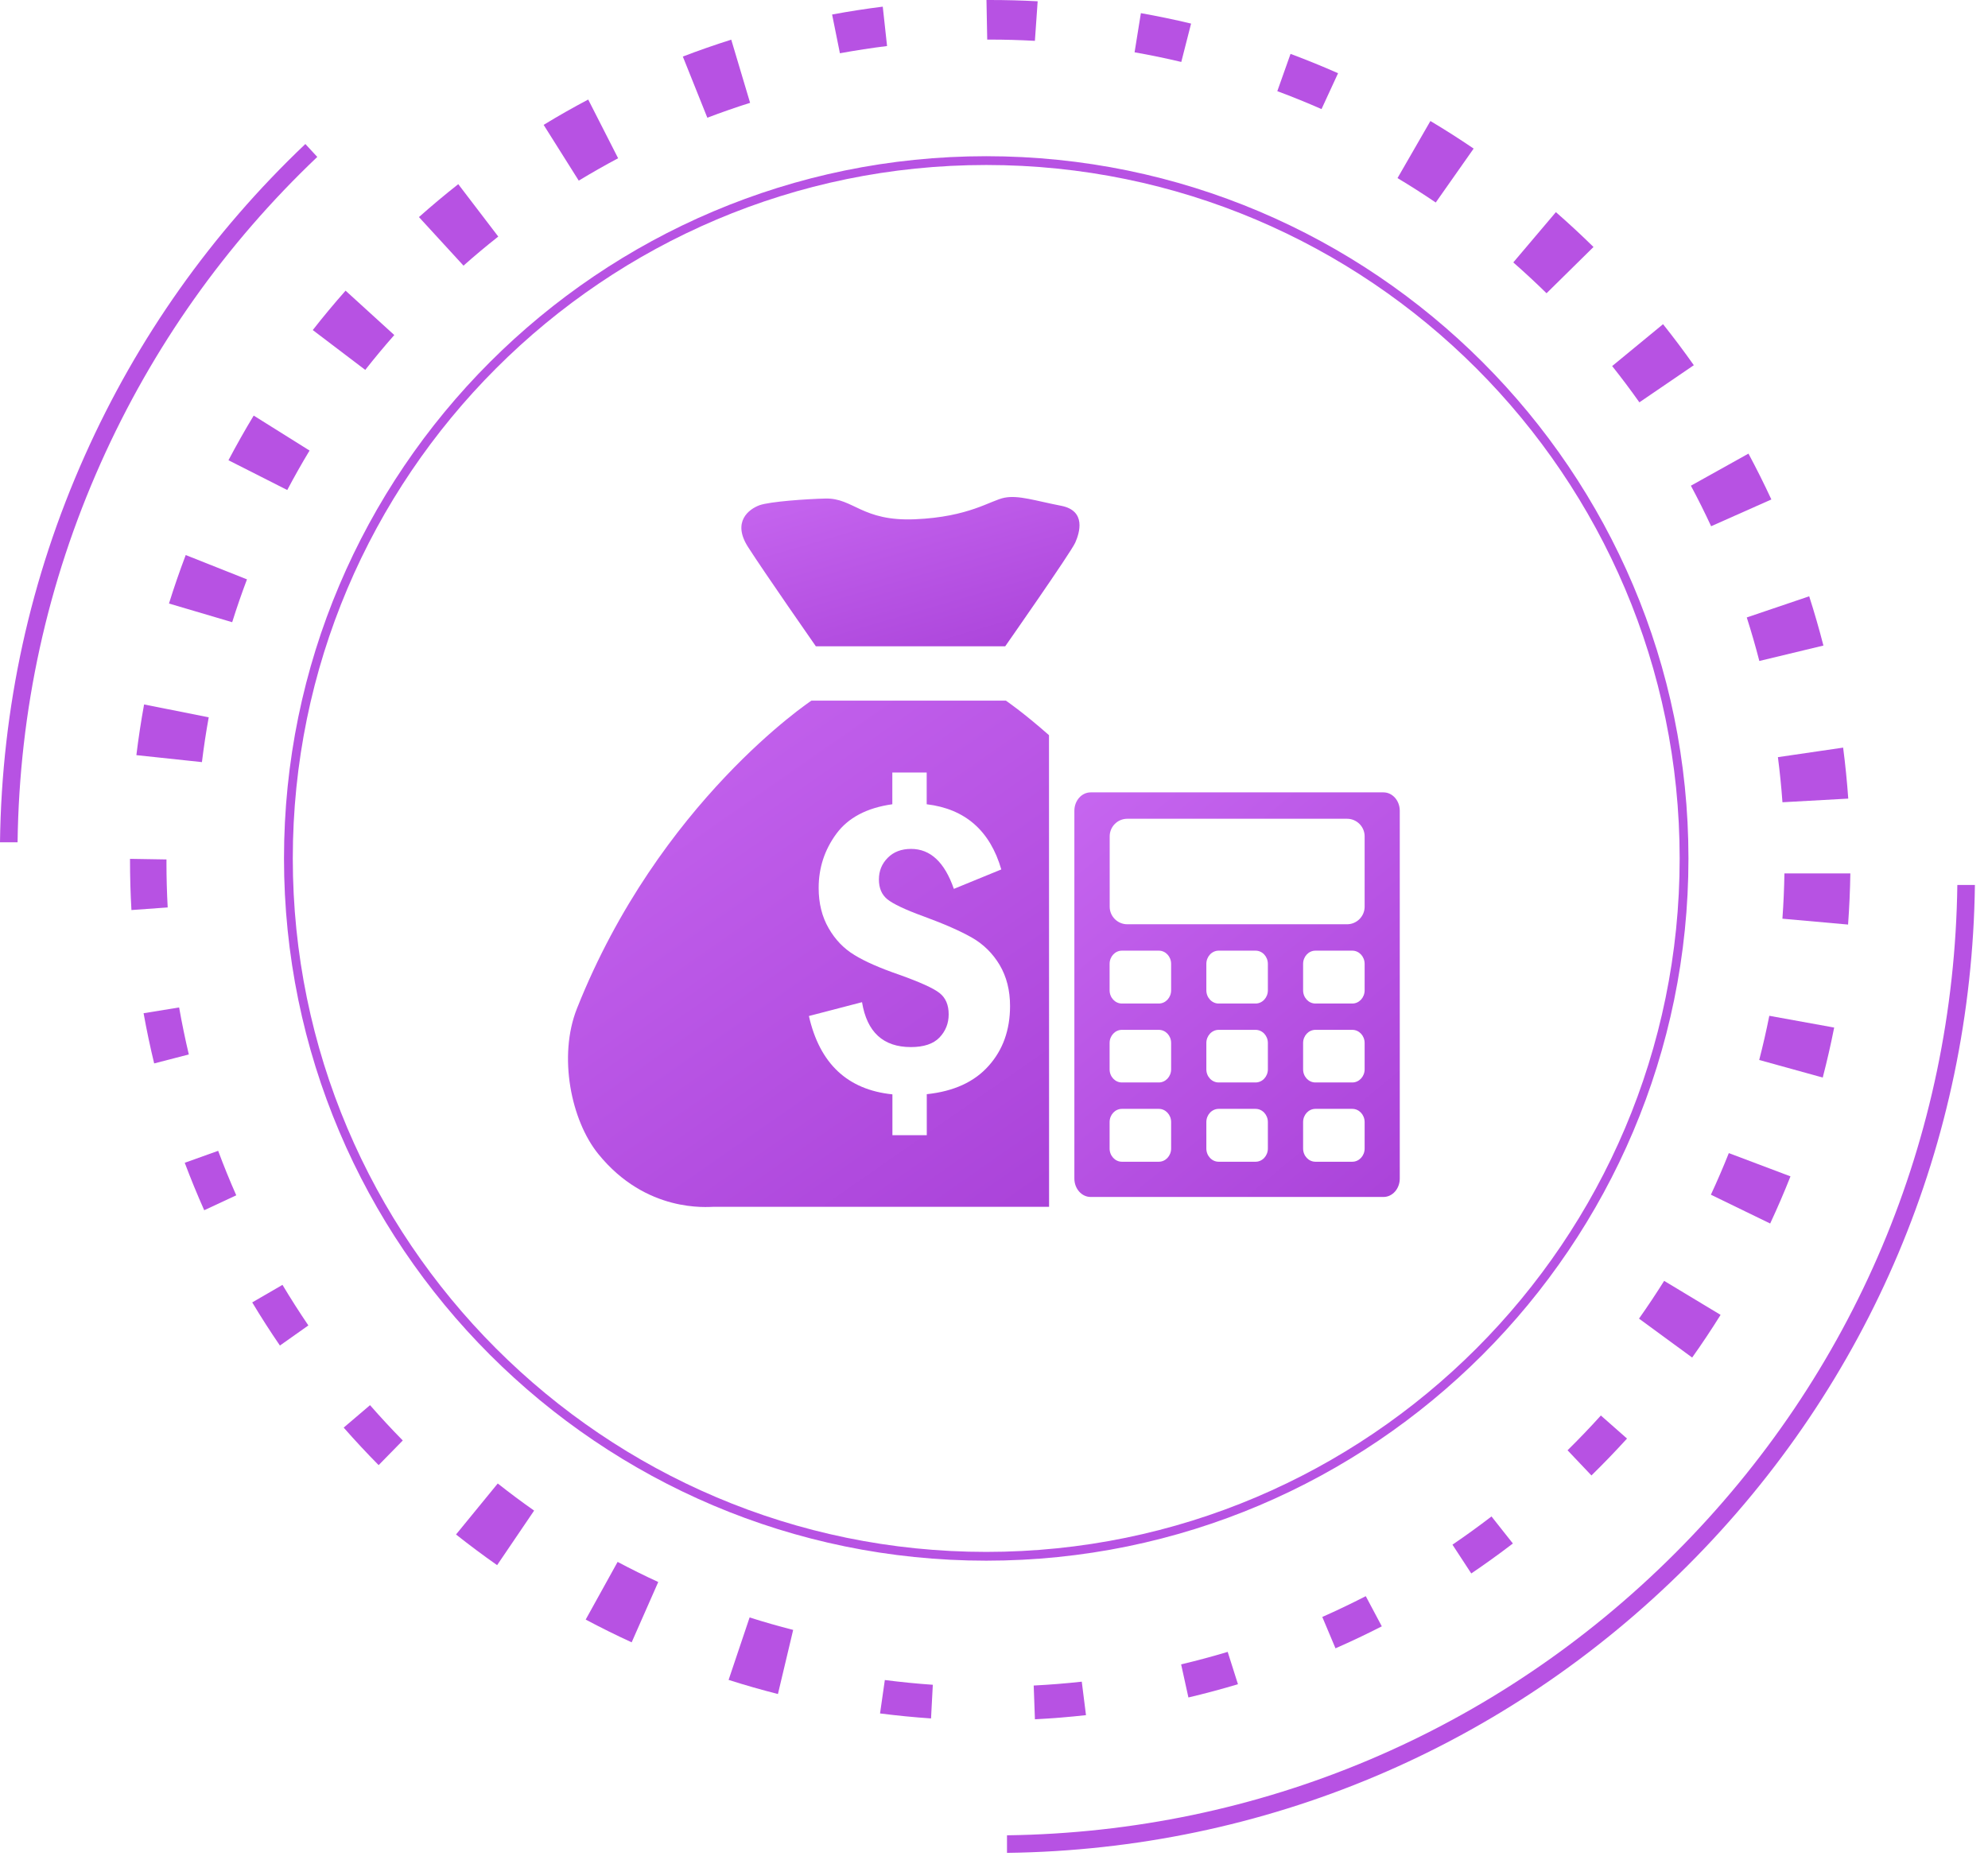 <svg width="140" height="131" viewBox="0 0 140 131" fill="none" xmlns="http://www.w3.org/2000/svg">
<path d="M69.452 109.905C42.184 109.905 20 87.721 20 60.452C20 33.184 42.184 11 69.452 11C96.721 11 118.905 33.184 118.905 60.452C118.905 87.721 96.721 109.905 69.452 109.905ZM69.452 11.619C42.525 11.619 20.619 33.525 20.619 60.452C20.619 87.38 42.525 109.287 69.452 109.287C96.379 109.287 118.286 87.38 118.286 60.452C118.286 33.525 96.379 11.619 69.452 11.619Z" fill="#B752E3"/>
<path d="M97.428 55.8H76.808C76.174 55.8 75.66 56.38 75.66 57.097V82.995C75.66 83.712 76.174 84.292 76.808 84.292H97.428C98.061 84.292 98.575 83.712 98.575 82.995V57.097C98.575 56.38 98.061 55.8 97.428 55.8ZM82.474 80.879C82.474 81.393 82.085 81.811 81.607 81.811H79.007C78.529 81.811 78.141 81.393 78.141 80.879V79.02C78.141 78.506 78.529 78.088 79.007 78.088H81.607C82.085 78.088 82.474 78.506 82.474 79.02V80.879ZM82.474 75.302C82.474 75.811 82.085 76.229 81.607 76.229H79.007C78.529 76.229 78.141 75.817 78.141 75.302V73.45C78.141 72.942 78.529 72.523 79.007 72.523H81.607C82.085 72.523 82.474 72.936 82.474 73.45V75.302ZM82.474 69.738C82.474 70.252 82.085 70.67 81.607 70.67H79.007C78.529 70.67 78.141 70.252 78.141 69.738V67.879C78.141 67.365 78.529 66.947 79.007 66.947H81.607C82.085 66.947 82.474 67.365 82.474 67.879V69.738ZM89.287 80.879C89.287 81.393 88.899 81.811 88.421 81.811H85.821C85.343 81.811 84.954 81.393 84.954 80.879V79.02C84.954 78.506 85.343 78.088 85.821 78.088H88.421C88.899 78.088 89.287 78.506 89.287 79.02V80.879ZM89.287 75.302C89.287 75.811 88.899 76.229 88.421 76.229H85.821C85.343 76.229 84.954 75.817 84.954 75.302V73.45C84.954 72.942 85.343 72.523 85.821 72.523H88.421C88.899 72.523 89.287 72.936 89.287 73.45V75.302ZM89.287 69.738C89.287 70.252 88.899 70.67 88.421 70.67H85.821C85.343 70.67 84.954 70.252 84.954 69.738V67.879C84.954 67.365 85.343 66.947 85.821 66.947H88.421C88.899 66.947 89.287 67.365 89.287 67.879V69.738ZM96.101 80.879C96.101 81.393 95.712 81.811 95.234 81.811H92.634C92.156 81.811 91.768 81.393 91.768 80.879V79.02C91.768 78.506 92.156 78.088 92.634 78.088H95.234C95.712 78.088 96.101 78.506 96.101 79.02V80.879ZM96.101 75.302C96.101 75.811 95.712 76.229 95.234 76.229H92.634C92.156 76.229 91.768 75.817 91.768 75.302V73.45C91.768 72.942 92.156 72.523 92.634 72.523H95.234C95.712 72.523 96.101 72.936 96.101 73.45V75.302ZM96.101 69.738C96.101 70.252 95.712 70.67 95.234 70.67H92.634C92.156 70.67 91.768 70.252 91.768 69.738V67.879C91.768 67.365 92.156 66.947 92.634 66.947H95.234C95.712 66.947 96.101 67.365 96.101 67.879V69.738ZM96.101 63.851C96.101 64.532 95.545 65.088 94.864 65.088H79.384C78.702 65.088 78.147 64.532 78.147 63.851V58.896C78.147 58.215 78.702 57.659 79.384 57.659H94.864C95.545 57.659 96.101 58.215 96.101 58.896V63.851Z" fill="url(#paint0_linear)"/>
<path d="M58.124 35.108C56.827 35.138 54.209 35.318 53.48 35.581C52.757 35.849 51.532 36.728 52.679 38.521C53.827 40.314 57.455 45.514 57.455 45.514H70.789C70.789 45.514 75.415 38.904 75.72 38.216C76.025 37.529 76.521 35.963 74.722 35.616C72.929 35.27 71.739 34.857 70.747 35.048C69.755 35.234 68.267 36.405 64.442 36.567C60.7 36.728 60.108 35.06 58.124 35.108Z" fill="url(#paint1_linear)"/>
<path d="M73.873 51.772C72.05 50.164 70.837 49.339 70.837 49.339H57.144C57.144 49.339 46.427 56.446 40.636 71.005C39.285 74.394 40.229 78.918 42.13 81.261C45.513 85.445 49.84 84.985 50.27 84.985H73.879L73.873 51.772ZM65.266 77.054V79.941H62.846V77.066C59.684 76.743 57.724 74.902 56.965 71.549L60.706 70.575C61.053 72.685 62.2 73.737 64.149 73.737C65.057 73.737 65.733 73.51 66.163 73.061C66.593 72.607 66.808 72.069 66.808 71.43C66.808 70.766 66.593 70.264 66.163 69.929C65.733 69.589 64.776 69.158 63.3 68.632C61.967 68.172 60.927 67.718 60.18 67.258C59.433 66.809 58.823 66.182 58.357 65.369C57.885 64.556 57.652 63.606 57.652 62.53C57.652 61.114 58.07 59.84 58.901 58.711C59.738 57.581 61.047 56.888 62.84 56.637V54.401H65.26V56.637C67.962 56.96 69.719 58.49 70.514 61.227L67.173 62.596C66.522 60.719 65.523 59.781 64.161 59.781C63.479 59.781 62.929 59.99 62.517 60.408C62.099 60.827 61.895 61.335 61.895 61.932C61.895 62.542 62.093 63.008 62.493 63.331C62.894 63.654 63.742 64.06 65.057 64.538C66.492 65.064 67.621 65.56 68.44 66.026C69.259 66.493 69.91 67.138 70.4 67.957C70.885 68.782 71.13 69.738 71.13 70.844C71.13 72.529 70.628 73.94 69.618 75.063C68.619 76.187 67.167 76.856 65.266 77.054Z" fill="url(#paint2_linear)"/>
<path d="M54.784 119.296C53.618 118.999 52.456 118.667 51.31 118.301L52.789 113.903C53.801 114.224 54.828 114.518 55.857 114.78L54.784 119.296ZM44.483 115.656C43.39 115.154 42.306 114.617 41.246 114.052L43.494 109.991C44.433 110.49 45.39 110.964 46.355 111.408L44.483 115.656ZM35.008 110.22C34.025 109.531 33.057 108.807 32.114 108.061L35.053 104.469C35.888 105.129 36.745 105.768 37.614 106.379L35.008 110.22ZM115.423 92.859C116.037 91.99 116.629 91.101 117.194 90.2L121.168 92.596C120.532 93.615 119.863 94.622 119.166 95.601L115.423 92.859ZM120.485 84.133C120.933 83.169 121.356 82.187 121.748 81.203L126.09 82.841C125.648 83.96 125.169 85.07 124.66 86.162L120.485 84.133ZM123.888 74.645C124.154 73.618 124.392 72.577 124.599 71.534L129.167 72.362C128.934 73.542 128.664 74.721 128.362 75.883L123.888 74.645ZM125.522 64.696C125.599 63.638 125.646 62.571 125.664 61.505H130.306C130.287 62.708 130.234 63.914 130.146 65.109L125.522 64.696ZM125.525 56.496C125.448 55.435 125.342 54.373 125.205 53.32L129.798 52.648C129.953 53.838 130.073 55.04 130.159 56.239L125.525 56.496ZM9.604 53.178C9.75 51.984 9.931 50.79 10.147 49.609L14.699 50.514C14.509 51.557 14.35 52.613 14.22 53.669L9.604 53.178ZM123.897 46.547C123.632 45.519 123.335 44.493 123.012 43.482L127.408 41.992C127.775 43.135 128.11 44.296 128.41 45.461L123.897 46.547ZM11.9 42.501C12.259 41.352 12.653 40.21 13.079 39.087L17.393 40.8C17.017 41.793 16.669 42.802 16.351 43.816L11.9 42.501ZM120.502 37.058C120.055 36.095 119.579 35.14 119.077 34.204L123.131 31.944C123.7 33.003 124.24 34.084 124.744 35.173L120.502 37.058ZM16.089 32.411C16.65 31.348 17.244 30.294 17.866 29.266L21.8 31.729C21.251 32.639 20.726 33.569 20.229 34.508L16.089 32.411ZM115.449 28.333C114.837 27.466 114.195 26.611 113.532 25.779L117.116 22.83C117.866 23.77 118.59 24.736 119.283 25.718L115.449 28.333ZM22.026 23.243C22.765 22.299 23.538 21.37 24.336 20.469L27.767 23.594C27.063 24.392 26.378 25.214 25.722 26.049L22.026 23.243ZM108.912 20.651C108.153 19.908 107.37 19.181 106.57 18.48L109.57 14.939C110.476 15.73 111.361 16.551 112.218 17.393L108.912 20.651ZM29.503 15.287C30.403 14.488 31.329 13.712 32.272 12.969L35.089 16.659C34.254 17.316 33.435 18.003 32.641 18.707L29.503 15.287ZM101.109 14.261C100.228 13.663 99.328 13.088 98.416 12.542L100.733 8.522C101.765 9.137 102.785 9.787 103.778 10.464L101.109 14.261ZM38.284 8.793C39.309 8.168 40.36 7.572 41.423 7.01L43.53 11.144C42.594 11.641 41.666 12.17 40.757 12.721L38.284 8.793ZM48.087 3.983C49.21 3.552 50.351 3.155 51.496 2.793L52.824 7.241C51.812 7.561 50.804 7.913 49.812 8.29L48.087 3.983Z" fill="#B752E3"/>
<path d="M70.915 129.245C88.695 129.008 105.374 121.974 117.971 109.375C130.568 96.777 137.605 80.099 137.841 62.321H139.078C138.841 80.43 131.678 97.418 118.846 110.251C106.014 123.083 89.024 130.246 70.915 130.482V129.245Z" fill="#B752E3"/>
<path d="M0 59.315C0.122 49.842 2.13 40.687 5.971 32.088C9.676 23.792 14.9 16.414 21.504 10.142L22.344 11.051C15.864 17.208 10.739 24.451 7.101 32.593C3.331 41.031 1.36 50.017 1.238 59.315H0Z" fill="#B752E3"/>
<path d="M72.796 118.698C73.94 118.64 75.072 118.548 76.181 118.426L76.478 120.783C75.287 120.916 74.082 121.014 72.882 121.075L72.796 118.698Z" fill="#B752E3"/>
<path d="M65.566 121.015C64.365 120.933 63.163 120.814 61.975 120.663L62.312 118.31C63.439 118.454 64.57 118.567 65.691 118.644L65.566 121.015Z" fill="#B752E3"/>
<path d="M83.178 117.207C84.28 116.947 85.379 116.651 86.457 116.328L87.18 118.605C86.029 118.95 84.861 119.263 83.691 119.539L83.178 117.207Z" fill="#B752E3"/>
<path d="M93.119 113.869C94.142 113.415 95.167 112.925 96.181 112.405L97.31 114.529C96.242 115.076 95.15 115.595 94.049 116.077L93.119 113.869Z" fill="#B752E3"/>
<path d="M102.286 108.778C103.222 108.142 104.142 107.476 105.035 106.791L106.541 108.695C105.586 109.426 104.605 110.132 103.611 110.805L102.286 108.778Z" fill="#B752E3"/>
<path d="M110.391 102.131C111.188 101.346 111.973 100.527 112.737 99.682L114.578 101.305C113.769 102.194 112.931 103.065 112.073 103.904L110.391 102.131Z" fill="#B752E3"/>
<path d="M26.664 103.176C25.82 102.321 24.996 101.437 24.203 100.534L26.058 98.954C26.803 99.804 27.574 100.637 28.364 101.441L26.664 103.176Z" fill="#B752E3"/>
<path d="M19.712 94.755C19.033 93.764 18.38 92.746 17.762 91.717L19.893 90.482C20.467 91.442 21.077 92.397 21.716 93.339L19.712 94.755Z" fill="#B752E3"/>
<path d="M14.381 85.226C13.892 84.127 13.433 83.01 13.01 81.885L15.363 81.042C15.757 82.1 16.183 83.147 16.637 84.176L14.381 85.226Z" fill="#B752E3"/>
<path d="M10.857 74.888C10.574 73.72 10.325 72.538 10.112 71.353L12.614 70.946C12.811 72.061 13.04 73.17 13.297 74.256L10.857 74.888Z" fill="#B752E3"/>
<path d="M9.256 64.087C9.189 62.918 9.156 61.743 9.156 60.577C9.156 60.545 9.156 60.513 9.156 60.481L11.724 60.523C11.724 60.611 11.723 60.698 11.723 60.785C11.723 61.801 11.752 62.846 11.809 63.903L9.256 64.087Z" fill="#B752E3"/>
<path d="M93.065 7.682C92.044 7.234 91.003 6.81 89.951 6.42L90.883 3.794C92.01 4.214 93.13 4.67 94.23 5.156L93.065 7.682Z" fill="#B752E3"/>
<path d="M83.189 4.362C82.11 4.106 81.01 3.878 79.9 3.683L80.344 0.926C81.527 1.136 82.711 1.382 83.879 1.661L83.189 4.362Z" fill="#B752E3"/>
<path d="M58.599 1.022C59.78 0.803 60.974 0.617 62.166 0.469L62.469 3.241C61.354 3.38 60.243 3.551 59.149 3.751L58.599 1.022Z" fill="#B752E3"/>
<path d="M72.88 2.876C71.81 2.817 70.751 2.788 69.72 2.788C69.655 2.788 69.588 2.788 69.523 2.788L69.47 0C69.551 6.33477e-08 69.632 0 69.713 0C70.836 0 71.962 0.03 73.075 0.09L72.88 2.876Z" fill="#B752E3"/>
<defs>
<linearGradient id="paint0_linear" x1="60.989" y1="47.468" x2="118.709" y2="117.638" gradientUnits="userSpaceOnUse">
<stop stop-color="#D275F9"/>
<stop offset="1" stop-color="#8D1EC2"/>
</linearGradient>
<linearGradient id="paint1_linear" x1="36.963" y1="31.925" x2="48.648" y2="71.927" gradientUnits="userSpaceOnUse">
<stop stop-color="#D275F9"/>
<stop offset="1" stop-color="#8D1EC2"/>
</linearGradient>
<linearGradient id="paint2_linear" x1="18.309" y1="38.911" x2="87.365" y2="138.075" gradientUnits="userSpaceOnUse">
<stop stop-color="#D275F9"/>
<stop offset="1" stop-color="#8D1EC2"/>
</linearGradient>
</defs>
</svg>
